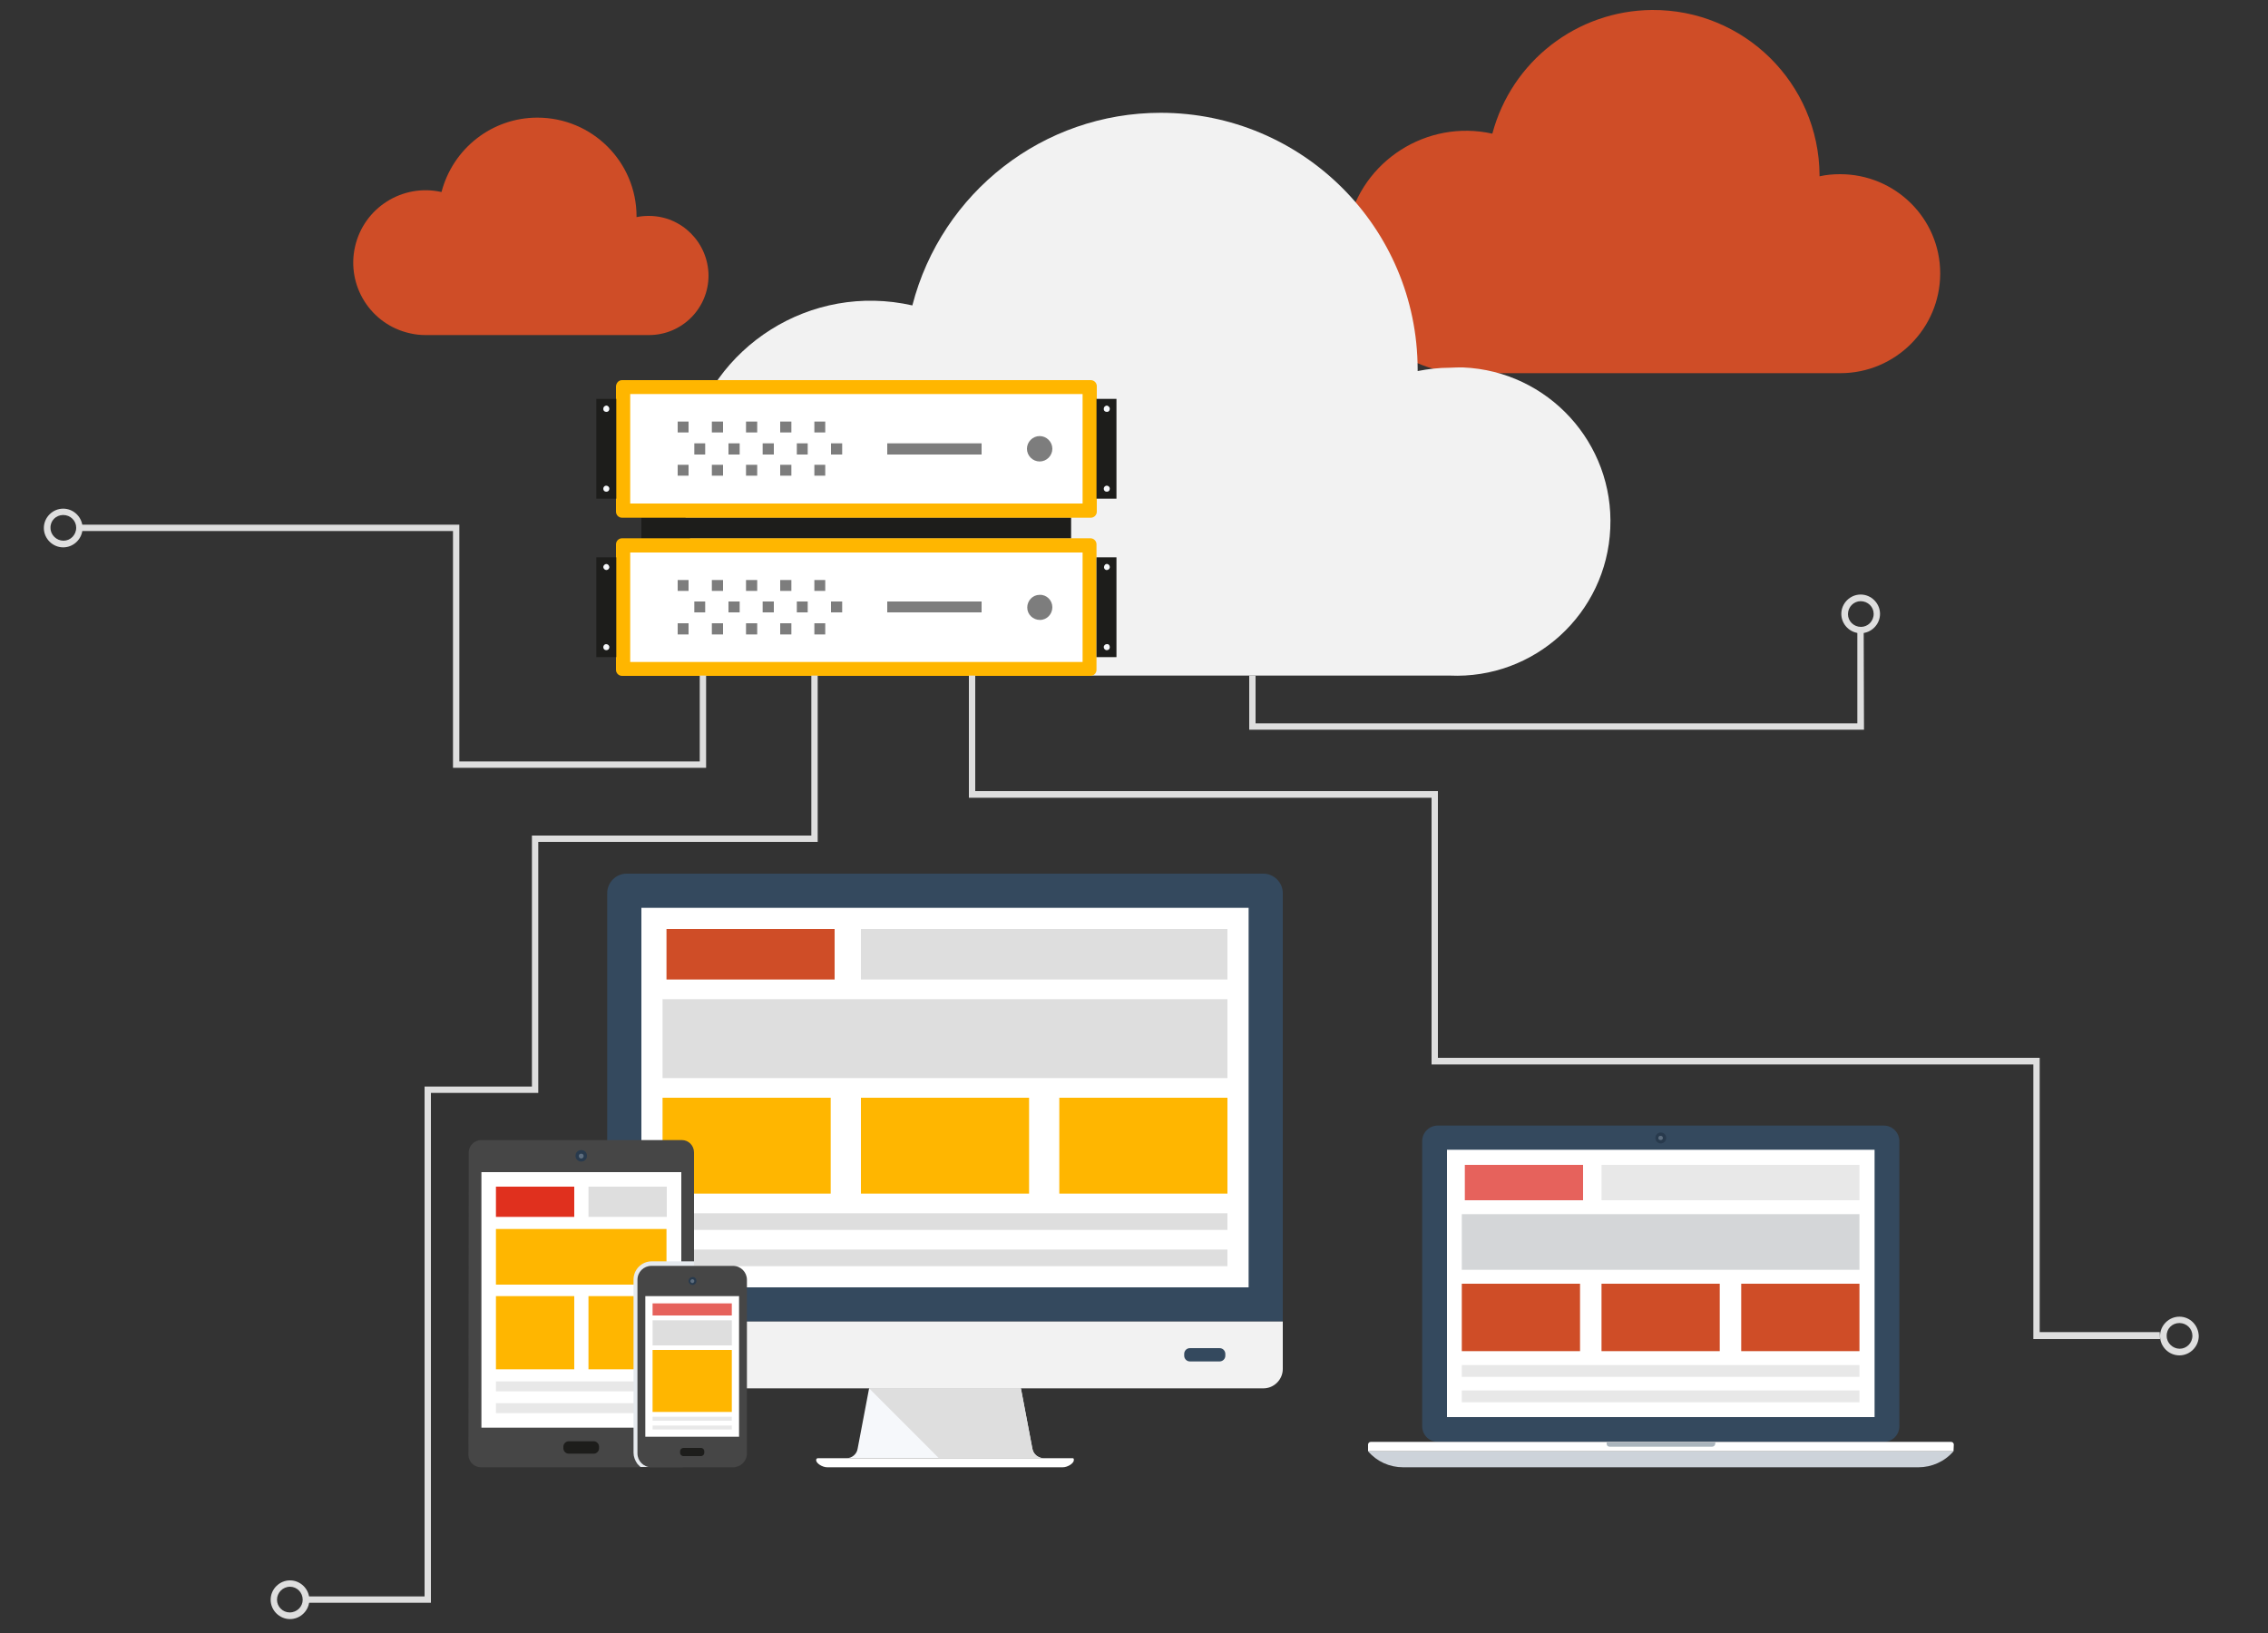 <?xml version="1.0" encoding="utf-8"?>
<!-- Generator: Adobe Illustrator 25.2.3, SVG Export Plug-In . SVG Version: 6.00 Build 0)  -->
<svg version="1.1" id="Layer_1" xmlns="http://www.w3.org/2000/svg" xmlns:xlink="http://www.w3.org/1999/xlink" x="0px" y="0px"
	 width="750px" height="540px" viewBox="0 0 750 540" style="enable-background:new 0 0 750 540;" xml:space="preserve">
<rect x="0" y="0" width="750" height="540" fill="#333333" stroke="none"/>
<title>Cloud configuration</title>
<style type="text/css">
	.st0{fill:#F6F8FB;}
	.st1{fill:#FFFFFF;}
	.st2{fill:#DEDEDE;}
	.st3{fill:#34495E;}
	.st4{fill:#F2F2F2;}
	.st5{fill:#CF4D27;}
	.st6{fill:#FFB600;}
	.st7{fill:#464646;}
	.st8{fill:#1D1D1B;}
	.st9{fill:#283A4D;}
	.st10{fill:#5D6D7E;}
	.st11{fill:#E0301E;}
	.st12{fill:#E8E8E8;}
	.st13{fill:#E6EAEE;}
	.st14{fill:#E6625C;}
	.st15{fill:#CDD3DA;}
	.st16{fill:#AAB5BD;}
	.st17{fill:#D4D6D8;}
	.st18{fill:#7D7D7D;}
</style>
<g id="Group_17229">
	<g id="Layer_2_1_">
		<g id="Group_17192">
			<g id="Group_17185">
				<g id="Group_17183">
					<path id="Path_34713" class="st0" d="M342.7,481.3c-0.7-0.6-1.1-1.3-1.3-2.2l-3.8-20h-50.2l-3.8,20c-0.3,1.8-1.9,3.1-3.7,3.1
						h65.2C344.2,482.2,343.4,481.8,342.7,481.3z"/>
					<path id="Path_34714" class="st1" d="M355,482.3c-0.1-0.1-0.2-0.1-0.3-0.1h-84.3c-0.2,0-0.4,0.2-0.5,0.4l0,0v0.3
						c0,0.9,1.9,2.3,3.7,2.3h77.8c1.8,0,3.7-1.4,3.7-2.3v-0.3C355.1,482.5,355.1,482.4,355,482.3z"/>
					<path id="Path_34715" class="st2" d="M345.1,482.2c-1.8,0-3.4-1.3-3.7-3.1l-3.8-20h-50.2l23.1,23.1H345.1z"/>
				</g>
				<path id="Path_34716" class="st3" d="M424.2,295.3c0-1.7-0.7-3.3-1.9-4.5c-1.2-1.2-2.8-1.9-4.5-1.9H207.2
					c-3.5,0-6.4,2.9-6.4,6.4V437h223.4V295.3z"/>
				<path id="Path_34717" class="st4" d="M424.2,452.7c0,3.5-2.9,6.4-6.4,6.4l0,0H207.2c-3.5,0-6.4-2.9-6.4-6.4V437h223.4V452.7z"/>
				<path id="Rectangle_94315" class="st3" d="M393.5,445.8h9.8c1.1,0,1.9,0.9,1.9,1.9l0,0v0.6c0,1.1-0.9,1.9-1.9,1.9l0,0h-9.8
					c-1.1,0-1.9-0.9-1.9-1.9l0,0l0,0v-0.6C391.6,446.7,392.4,445.8,393.5,445.8L393.5,445.8z"/>
				<g id="Group_17184">
					<rect id="Rectangle_94316" x="212.1" y="300.2" class="st1" width="200.8" height="125.5"/>
					<rect id="Rectangle_94317" x="220.4" y="307.2" class="st5" width="55.6" height="16.7"/>
					<rect id="Rectangle_94318" x="284.7" y="307.2" class="st2" width="121.2" height="16.7"/>
					<rect id="Rectangle_94319" x="219.1" y="401.2" class="st2" width="186.8" height="5.5"/>
					<rect id="Rectangle_94320" x="219.1" y="413.2" class="st2" width="186.8" height="5.5"/>
					<rect id="Rectangle_94321" x="219.1" y="363" class="st6" width="55.6" height="31.7"/>
					<rect id="Rectangle_94322" x="284.7" y="363" class="st6" width="55.6" height="31.7"/>
					<rect id="Rectangle_94323" x="350.3" y="363" class="st6" width="55.6" height="31.7"/>
					<rect id="Rectangle_94324" x="219.1" y="330.4" class="st2" width="186.8" height="26.1"/>
				</g>
			</g>
			<g id="Group_17187">
				<path id="Path_34718" class="st7" d="M155,381.1c0-2.2,1.8-4,4-4.1h66.5c2.2,0,4,1.8,4,4.1v100.1c0,2.2-1.8,4-4,4H159
					c-2.2,0-4-1.8-4.1-4L155,381.1z"/>
				<path id="Rectangle_94325" class="st8" d="M188.1,476.6h8.2c1,0,1.8,0.8,1.8,1.8v0.5c0,1-0.8,1.8-1.8,1.8h-8.2
					c-1,0-1.8-0.8-1.8-1.8v-0.5C186.3,477.4,187.1,476.6,188.1,476.6z"/>
				<path id="Path_34719" class="st9" d="M192.2,384.1c-1,0-1.9-0.8-1.9-1.9c0-1,0.8-1.9,1.9-1.9s1.9,0.8,1.9,1.9l0,0
					C194.1,383.3,193.3,384.1,192.2,384.1L192.2,384.1z"/>
				<path id="Path_34720" class="st10" d="M192.2,383.1c-0.4,0-0.8-0.3-0.8-0.8s0.3-0.8,0.8-0.8s0.8,0.3,0.8,0.8l0,0
					C193,382.7,192.7,383.1,192.2,383.1z"/>
				<g id="Group_17186">
					<rect id="Rectangle_94326" x="159.2" y="387.6" class="st1" width="66.1" height="84.5"/>
					<rect id="Rectangle_94327" x="164" y="392.4" class="st11" width="25.9" height="10"/>
					<rect id="Rectangle_94328" x="194.6" y="392.4" class="st2" width="25.9" height="10"/>
					<rect id="Rectangle_94329" x="164" y="456.8" class="st12" width="56.4" height="3.3"/>
					<rect id="Rectangle_94330" x="164" y="464" class="st12" width="56.4" height="3.3"/>
					<rect id="Rectangle_94331" x="164" y="428.6" class="st6" width="25.9" height="24.2"/>
					<rect id="Rectangle_94332" x="194.6" y="428.6" class="st6" width="25.9" height="24.2"/>
					<rect id="Rectangle_94333" x="164" y="406.4" class="st6" width="56.4" height="18.4"/>
				</g>
			</g>
			<path id="Path_34721" class="st13" d="M229.1,482.9c0.3-0.5,0.4-1.1,0.4-1.8v-22l0,0v-42h-14c-3.3,0-6,2.7-6,6v57.3
				c0,1.3,0.5,2.6,1.3,3.7l1,1h13.8C227.1,485.1,228.4,484.3,229.1,482.9z"/>
			<g id="Group_17189">
				<path id="Rectangle_94334" class="st7" d="M215.4,418.6h27c2.6,0,4.6,2.1,4.6,4.6l0,0v57.4c0,2.6-2.1,4.6-4.6,4.6l0,0h-27
					c-2.6,0-4.6-2.1-4.6-4.6l0,0v-57.4C210.8,420.6,212.9,418.6,215.4,418.6L215.4,418.6z"/>
				<path id="Rectangle_94335" class="st8" d="M226,478.8h5.8c0.6,0,1.1,0.5,1.1,1.1v0.5c0,0.6-0.5,1.1-1.1,1.1H226
					c-0.6,0-1.1-0.5-1.1-1.1v-0.5C224.9,479.3,225.4,478.8,226,478.8z"/>
				<path id="Path_34722" class="st9" d="M230.3,423.6c0,0.7-0.6,1.3-1.3,1.3s-1.3-0.6-1.3-1.3c0-0.7,0.6-1.3,1.3-1.3l0,0l0,0
					C229.7,422.2,230.3,422.8,230.3,423.6z"/>
				<path id="Path_34723" class="st10" d="M229.6,423.6c0,0.3-0.2,0.6-0.6,0.7c-0.3,0-0.6-0.2-0.7-0.6c0-0.3,0.2-0.6,0.6-0.7h0.1
					C229.3,423,229.6,423.3,229.6,423.6L229.6,423.6L229.6,423.6z"/>
				<g id="Group_17188">
					<rect id="Rectangle_94336" x="213.4" y="428.6" class="st1" width="31" height="46.5"/>
					<rect id="Rectangle_94337" x="215.8" y="431" class="st14" width="26.2" height="4"/>
					<rect id="Rectangle_94338" x="215.8" y="468.5" class="st12" width="26.2" height="1.3"/>
					<rect id="Rectangle_94339" x="215.8" y="471.4" class="st12" width="26.2" height="1.3"/>
					<rect id="Rectangle_94340" x="215.8" y="446.4" class="st6" width="26.2" height="20.5"/>
					<rect id="Rectangle_94341" x="215.8" y="436.6" class="st2" width="26.2" height="8.3"/>
				</g>
			</g>
			<g id="Group_17191">
				<path id="Path_34724" class="st3" d="M628.1,471.6c0,2.9-2.3,5.2-5.2,5.2H475.5c-2.9,0-5.2-2.3-5.2-5.2l0,0v-94.2
					c0-2.9,2.3-5.2,5.2-5.2l0,0h147.4c2.9,0,5.2,2.3,5.2,5.2l0,0L628.1,471.6L628.1,471.6z"/>
				<path id="Path_34725" class="st9" d="M551,376.3c0,1-0.8,1.8-1.8,1.8s-1.8-0.8-1.8-1.8s0.8-1.8,1.8-1.8l0,0l0,0
					C550.2,374.5,551,375.3,551,376.3L551,376.3z"/>
				<path id="Path_34726" class="st10" d="M549.9,376.3c0,0.4-0.3,0.7-0.7,0.7s-0.8-0.2-0.8-0.6s0.2-0.8,0.6-0.8c0.1,0,0.1,0,0.2,0
					C549.6,375.6,549.9,375.9,549.9,376.3z"/>
				<path id="Path_34727" class="st15" d="M646,479.9c-2.9,3.4-7.2,5.3-11.6,5.3H464c-4.5,0-8.7-1.9-11.6-5.3H646z"/>
				<path id="Path_34728" class="st1" d="M646,479.9H452.4v-2.2c0-0.5,0.4-0.9,0.9-0.9h191.9c0.5,0,0.9,0.4,0.9,0.9l0,0l0,0
					L646,479.9z"/>
				<path id="Path_34729" class="st16" d="M567.2,477.4c0,0.3-0.1,0.5-0.3,0.7s-0.5,0.3-0.7,0.3h-33.9c-0.6,0-1-0.4-1-1l0,0v-0.5h36
					L567.2,477.4z"/>
				<g id="Group_17190">
					<rect id="Rectangle_94342" x="478.5" y="380.2" class="st1" width="141.4" height="88.4"/>
					<rect id="Rectangle_94343" x="484.4" y="385.2" class="st14" width="39.1" height="11.7"/>
					<rect id="Rectangle_94344" x="529.6" y="385.2" class="st12" width="85.3" height="11.7"/>
					<rect id="Rectangle_94345" x="483.4" y="451.4" class="st12" width="131.5" height="3.9"/>
					<rect id="Rectangle_94346" x="483.4" y="459.8" class="st12" width="131.5" height="3.9"/>
					<rect id="Rectangle_94347" x="483.4" y="424.5" class="st5" width="39.1" height="22.3"/>
					<rect id="Rectangle_94348" x="529.6" y="424.5" class="st5" width="39.1" height="22.3"/>
					<rect id="Rectangle_94349" x="575.8" y="424.5" class="st5" width="39.1" height="22.3"/>
					<rect id="Rectangle_94350" x="483.4" y="401.5" class="st17" width="131.5" height="18.4"/>
				</g>
			</g>
		</g>
		<g id="Group_17227">
			<path id="Path_34749" class="st5" d="M608.5,57.6c-2.3,0-4.6,0.2-6.8,0.7c0-0.1,0-0.2,0-0.4c-0.2-30.4-25-54.8-55.4-54.6
				c-24.8,0.2-46.4,16.9-52.8,40.9c-21.6-4.8-43.1,8.9-47.8,30.5s8.9,43.1,30.5,47.8c2.9,0.6,5.8,1,8.7,0.9h123.7
				c18.2,0,33-14.8,33-33S626.7,57.6,608.5,57.6L608.5,57.6z"/>
			<path id="Path_34750" class="st5" d="M214.6,71.4c-1.4,0-2.7,0.1-4.1,0.4c0-0.1,0-0.2,0-0.2c0-18.1-14.7-32.7-32.8-32.7
				c-14.9,0-27.9,10.1-31.7,24.6c-12.9-2.9-25.7,5.2-28.6,18.1s5.2,25.7,18.1,28.6c1.7,0.4,3.4,0.6,5.1,0.6h74
				c10.9,0,19.7-8.8,19.7-19.7C234.2,80.2,225.4,71.4,214.6,71.4L214.6,71.4z"/>
			<path id="Path_34751" class="st4" d="M479.4,121.6c-3.5,0-7.1,0.4-10.6,1.1c0-0.2,0-0.4,0-0.6c-0.1-46.9-38.1-84.8-85-84.8
				c-38.7,0-72.4,26.2-82.1,63.7c-33.4-7.6-66.6,13.3-74.2,46.7c-7.6,33.4,13.3,66.6,46.7,74.2c4.6,1.1,9.4,1.6,14.1,1.5h191
				c28.1,1.3,52-20.5,53.2-48.7c1.3-28.1-20.5-52-48.7-53.2C482.5,121.5,481,121.5,479.4,121.6L479.4,121.6z"/>
			<g id="Group_17226">
				<rect id="Rectangle_94406" x="212.1" y="171.1" class="st8" width="142.1" height="7"/>
				<g id="Group_17212">
					<path id="Rectangle_94407" class="st6" d="M205.7,125.7h155c1.1,0,2,0.9,2,2v41.5c0,1.1-0.9,2-2,2h-155c-1.1,0-2-0.9-2-2v-41.5
						C203.8,126.6,204.6,125.7,205.7,125.7z"/>
					<rect id="Rectangle_94408" x="208.4" y="130.3" class="st1" width="149.6" height="36.2"/>
					<g id="Group_17205">
						<g id="Group_17204">
							<path id="Path_34752" class="st18" d="M348,148.4c0,2.3-1.9,4.2-4.2,4.2c-2.3,0-4.2-1.9-4.2-4.2s1.9-4.2,4.2-4.2l0,0
								C346.1,144.2,348,146.1,348,148.4L348,148.4z"/>
							<g id="Group_17203">
								<g id="Group_17200">
									<rect id="Rectangle_94409" x="224.1" y="139.4" class="st18" width="3.6" height="3.6"/>
									<rect id="Rectangle_94410" x="235.4" y="139.4" class="st18" width="3.7" height="3.6"/>
									<rect id="Rectangle_94411" x="246.7" y="139.4" class="st18" width="3.7" height="3.6"/>
									<rect id="Rectangle_94412" x="258" y="139.4" class="st18" width="3.7" height="3.6"/>
									<rect id="Rectangle_94413" x="269.3" y="139.4" class="st18" width="3.6" height="3.6"/>
								</g>
								<g id="Group_17201">
									<rect id="Rectangle_94414" x="224.1" y="153.7" class="st18" width="3.6" height="3.6"/>
									<rect id="Rectangle_94415" x="235.4" y="153.7" class="st18" width="3.7" height="3.6"/>
									<rect id="Rectangle_94416" x="246.7" y="153.7" class="st18" width="3.7" height="3.6"/>
									<rect id="Rectangle_94417" x="258" y="153.7" class="st18" width="3.7" height="3.6"/>
									<rect id="Rectangle_94418" x="269.3" y="153.7" class="st18" width="3.6" height="3.6"/>
								</g>
								<g id="Group_17202">
									<rect id="Rectangle_94419" x="229.6" y="146.6" class="st18" width="3.6" height="3.7"/>
									<rect id="Rectangle_94420" x="240.9" y="146.6" class="st18" width="3.7" height="3.7"/>
									<rect id="Rectangle_94421" x="252.2" y="146.6" class="st18" width="3.7" height="3.7"/>
									<rect id="Rectangle_94422" x="263.5" y="146.6" class="st18" width="3.6" height="3.7"/>
									<rect id="Rectangle_94423" x="274.8" y="146.6" class="st18" width="3.7" height="3.7"/>
									<rect id="Rectangle_94424" x="293.4" y="146.6" class="st18" width="31.2" height="3.7"/>
								</g>
							</g>
						</g>
					</g>
					<g id="Group_17208">
						<rect id="Rectangle_94425" x="362.6" y="131.9" class="st8" width="6.6" height="33"/>
						<g id="Group_17207">
							<g id="Group_17206">
								<path id="Path_34753" class="st0" d="M367,135.2c0,0.6-0.4,1-0.9,1c0,0,0,0-0.1,0c-0.6,0-1-0.4-1-0.9c0,0,0,0,0-0.1
									c0-0.6,0.4-1,1-1.1l0,0C366.5,134.2,367,134.6,367,135.2z"/>
								<path id="Path_34754" class="st0" d="M367,161.6c0,0.6-0.4,1-1,1s-1-0.4-1-1c0-0.5,0.4-1,1-1l0,0
									C366.5,160.6,367,161,367,161.6L367,161.6z"/>
							</g>
						</g>
					</g>
					<g id="Group_17211">
						<rect id="Rectangle_94426" x="197.2" y="131.9" class="st8" width="6.6" height="33"/>
						<g id="Group_17210">
							<g id="Group_17209">
								<path id="Path_34755" class="st0" d="M201.5,135.2c0,0.6-0.4,1-0.9,1c0,0,0,0-0.1,0c-0.6,0-1-0.4-1-0.9c0,0,0,0,0-0.1
									c0-0.6,0.4-1,1-1.1C201,134.1,201.5,134.6,201.5,135.2C201.5,135.1,201.5,135.2,201.5,135.2z"/>
								<path id="Path_34756" class="st0" d="M201.5,161.6c0,0.6-0.4,1-1,1s-1-0.4-1-1c0-0.5,0.4-1,0.9-1
									C201,160.6,201.5,161,201.5,161.6L201.5,161.6z"/>
							</g>
						</g>
					</g>
				</g>
				<g id="Group_17225">
					<path id="Path_34757" class="st6" d="M362.6,221.5c0,1.1-0.9,2-2,2H205.7c-1.1,0-2-0.9-2-2V180c0-1.1,0.9-2,2-2h154.9
						c1.1,0,2,0.9,2,2L362.6,221.5z"/>
					<rect id="Rectangle_94427" x="208.4" y="182.7" class="st1" width="149.6" height="36.2"/>
					<g id="Group_17218">
						<g id="Group_17217">
							<path id="Path_34758" class="st18" d="M348,200.8c0,2.3-1.8,4.2-4.1,4.2c-2.3,0-4.2-1.8-4.2-4.1s1.8-4.2,4.1-4.2l0,0l0,0
								C346.1,196.6,348,198.5,348,200.8z"/>
							<g id="Group_17216">
								<g id="Group_17213">
									<rect id="Rectangle_94428" x="224.1" y="191.8" class="st18" width="3.6" height="3.6"/>
									<rect id="Rectangle_94429" x="235.4" y="191.8" class="st18" width="3.7" height="3.6"/>
									<rect id="Rectangle_94430" x="246.7" y="191.8" class="st18" width="3.7" height="3.6"/>
									<rect id="Rectangle_94431" x="258" y="191.8" class="st18" width="3.7" height="3.6"/>
									<rect id="Rectangle_94432" x="269.3" y="191.8" class="st18" width="3.6" height="3.6"/>
								</g>
								<g id="Group_17214">
									<rect id="Rectangle_94433" x="224.1" y="206.1" class="st18" width="3.6" height="3.7"/>
									<rect id="Rectangle_94434" x="235.4" y="206.1" class="st18" width="3.7" height="3.7"/>
									<rect id="Rectangle_94435" x="246.7" y="206.1" class="st18" width="3.7" height="3.7"/>
									<rect id="Rectangle_94436" x="258" y="206.1" class="st18" width="3.7" height="3.7"/>
									<rect id="Rectangle_94437" x="269.3" y="206.1" class="st18" width="3.6" height="3.7"/>
								</g>
								<g id="Group_17215">
									<rect id="Rectangle_94438" x="229.6" y="198.9" class="st18" width="3.6" height="3.6"/>
									<rect id="Rectangle_94439" x="240.9" y="198.9" class="st18" width="3.7" height="3.6"/>
									<rect id="Rectangle_94440" x="252.2" y="198.9" class="st18" width="3.7" height="3.6"/>
									<rect id="Rectangle_94441" x="263.5" y="198.9" class="st18" width="3.6" height="3.6"/>
									<rect id="Rectangle_94442" x="274.8" y="198.9" class="st18" width="3.7" height="3.6"/>
									<rect id="Rectangle_94443" x="293.4" y="198.9" class="st18" width="31.2" height="3.6"/>
								</g>
							</g>
						</g>
					</g>
					<g id="Group_17221">
						<rect id="Rectangle_94444" x="362.6" y="184.3" class="st8" width="6.6" height="33"/>
						<g id="Group_17220">
							<g id="Group_17219">
								<path id="Path_34759" class="st0" d="M367,187.5c0,0.6-0.5,1-1,1c-0.6,0-1-0.5-0.9-1.1s0.5-1,1.1-0.9
									C366.6,186.6,367,187,367,187.5L367,187.5z"/>
								<path id="Path_34760" class="st0" d="M367,214c0,0.6-0.4,1-1,1s-1-0.5-1-1c0-0.6,0.5-1,1-1l0,0
									C366.6,212.9,367,213.4,367,214C367,213.9,367,214,367,214z"/>
							</g>
						</g>
					</g>
					<g id="Group_17224">
						<rect id="Rectangle_94445" x="197.2" y="184.3" class="st8" width="6.6" height="33"/>
						<g id="Group_17223">
							<g id="Group_17222">
								<path id="Path_34761" class="st0" d="M201.5,187.5c0,0.6-0.5,1-1,1s-1-0.5-1-1s0.5-1,1-1S201.4,186.9,201.5,187.5
									L201.5,187.5L201.5,187.5z"/>
								<path id="Path_34762" class="st0" d="M201.5,214c0,0.6-0.4,1-1,1s-1-0.4-1-1c0-0.5,0.4-1,0.9-1
									C201,213,201.5,213.4,201.5,214L201.5,214z"/>
							</g>
						</g>
					</g>
				</g>
			</g>
		</g>
		<g id="Group_17228">
			<path id="Path_34763" class="st2" d="M142.5,530h-41.2v-2.1h39.1V359.3h35.5v-83h92.4v-52.9h2.1v55H178v83h-35.5V530z"/>
			<path id="Path_34764" class="st2" d="M233.5,253.9h-83.7v-78.3H27v-2.1h124.9v78.3h79.5v-28.4h2.1V253.9z"/>
			<path id="Path_34765" class="st2" d="M616.4,241.3H413.1v-17.9h2.1v15.8h199v-31.3h2.1L616.4,241.3z"/>
			<path id="Path_34767" class="st2" d="M714.3,442.8h-41.9V352h-199v-88.2h-153v-40.4h2.1v38.2h153v88.2h199v90.7h39.7L714.3,442.8
				z"/>
			<path id="Path_34768" class="st2" d="M20.9,170.3c2.4,0,4.3,1.9,4.3,4.2c0,2.4-1.9,4.3-4.2,4.3s-4.3-1.9-4.3-4.2l0,0l0,0
				C16.6,172.2,18.5,170.3,20.9,170.3z M20.9,168.2c-3.5,0-6.4,2.9-6.4,6.4s2.9,6.4,6.4,6.4s6.4-2.9,6.4-6.4
				C27.3,171.1,24.4,168.2,20.9,168.2L20.9,168.2z"/>
			<path id="Path_34769" class="st2" d="M95.9,524.7c2.3,0,4.2,1.9,4.2,4.3c0,2.3-1.9,4.2-4.3,4.2c-2.3,0-4.2-1.9-4.2-4.2
				S93.5,524.7,95.9,524.7L95.9,524.7z M95.9,522.6c-3.5,0-6.4,2.9-6.4,6.4s2.9,6.4,6.4,6.4s6.4-2.9,6.4-6.4S99.4,522.6,95.9,522.6
				L95.9,522.6z"/>
			<path id="Path_34771" class="st2" d="M720.7,437.5c2.4,0,4.3,1.9,4.3,4.2c0,2.4-1.9,4.3-4.2,4.3s-4.3-1.9-4.3-4.2l0,0
				C716.4,439.4,718.3,437.5,720.7,437.5z M720.7,435.4c-3.5,0-6.4,2.9-6.4,6.4s2.9,6.4,6.4,6.4s6.4-2.9,6.4-6.4l0,0
				C727,438.2,724.2,435.4,720.7,435.4L720.7,435.4z"/>
			<path id="Path_34772" class="st2" d="M615.3,198.8c2.4,0,4.3,1.9,4.3,4.2c0,2.4-1.9,4.3-4.2,4.3c-2.4,0-4.3-1.9-4.3-4.2l0,0
				C611.1,200.7,613,198.8,615.3,198.8z M615.3,196.6c-3.5,0-6.4,2.9-6.4,6.4s2.9,6.4,6.4,6.4s6.4-2.9,6.4-6.4l0,0
				C621.7,199.5,618.8,196.6,615.3,196.6L615.3,196.6z"/>
		</g>
	</g>
</g>
</svg>
